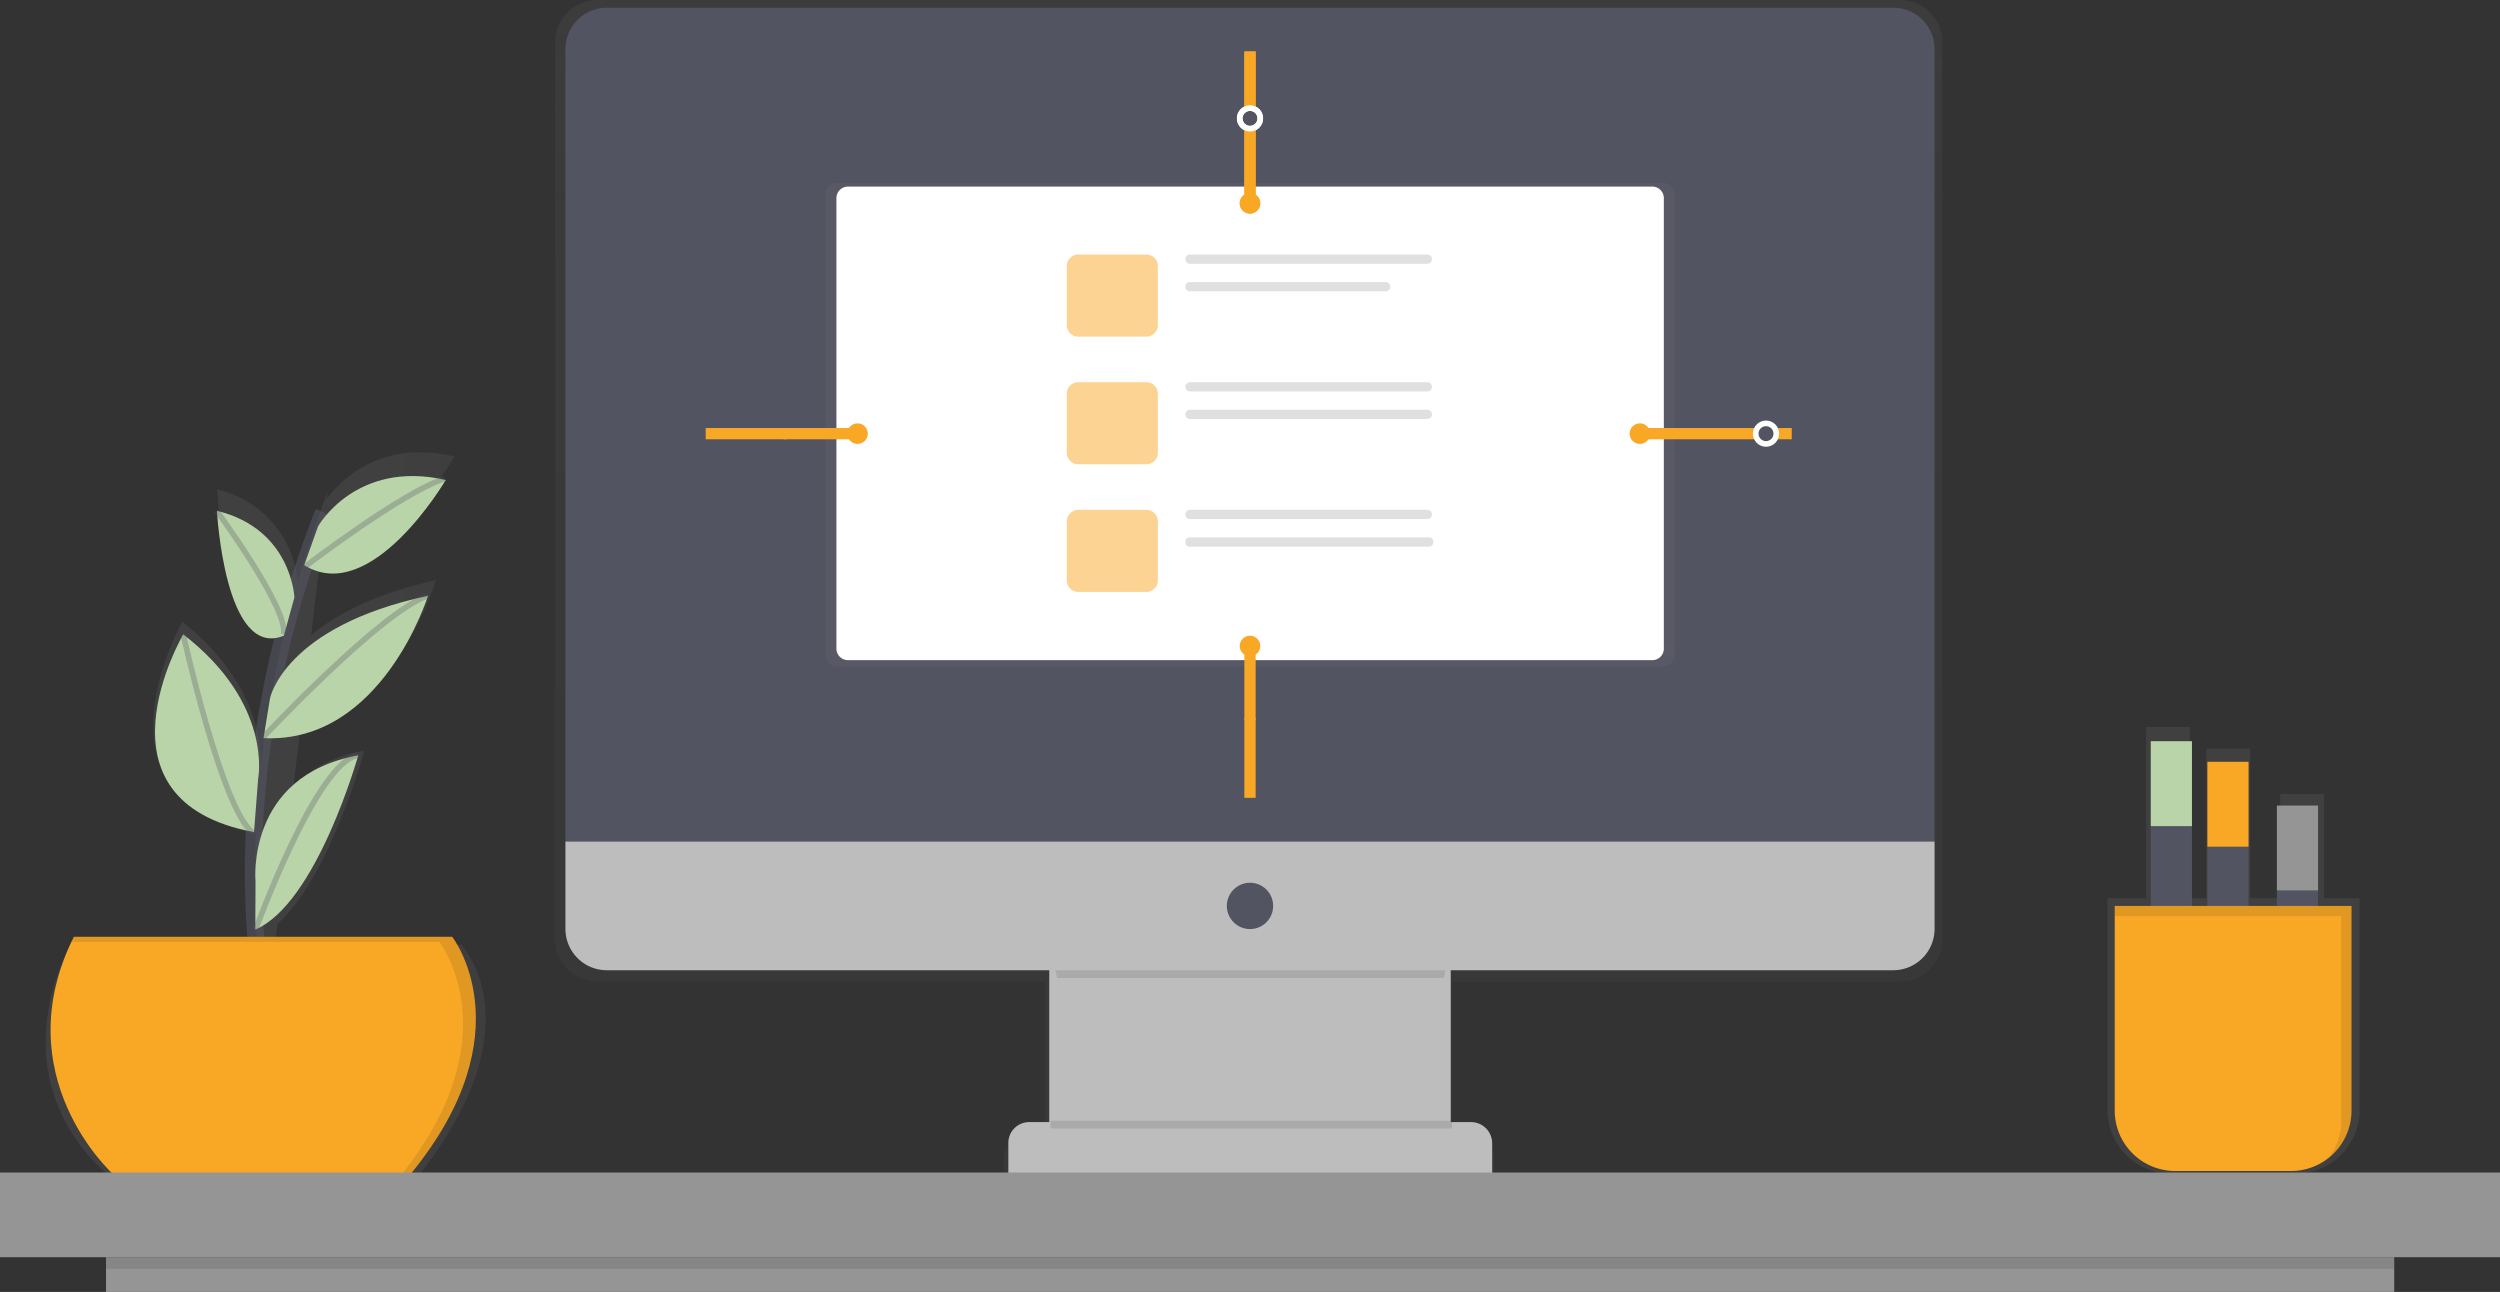 <svg id="desk" xmlns="http://www.w3.org/2000/svg" xmlns:xlink="http://www.w3.org/1999/xlink" width="443.743" height="229.318" viewBox="0 0 443.743 229.318">
  <rect x="0" y="0" width="443.743" height="229.318" fill="#333333" stroke="none"/>
  <defs>
    <style>
      .cls-1 {
        opacity: 0.7;
      }

      .cls-2 {
        fill: url(#linear-gradient);
      }

      .cls-3 {
        fill: #bdbdbd;
      }

      .cls-18, .cls-4 {
        opacity: 0.1;
      }

      .cls-5 {
        fill: #535461;
      }

      .cls-6 {
        opacity: 0.5;
      }

      .cls-7 {
        fill: url(#linear-gradient-2);
      }

      .cls-8 {
        fill: #fff;
      }

      .cls-9 {
        fill: #f9a826;
      }

      .cls-10 {
        fill: #e0e0e0;
      }

      .cls-11, .cls-12, .cls-14, .cls-16 {
        fill: none;
        stroke-miterlimit: 10;
      }

      .cls-11 {
        stroke: #f9a826;
        stroke-width: 2px;
      }

      .cls-12 {
        stroke: #fff;
      }

      .cls-13 {
        fill: url(#linear-gradient-3);
      }

      .cls-14, .cls-16 {
        stroke: #535461;
      }

      .cls-14 {
        stroke-width: 3px;
        opacity: 0.6;
      }

      .cls-15 {
        fill: #bad4aa;
      }

      .cls-16 {
        opacity: 0.3;
      }

      .cls-17 {
        fill: #959595;
      }

      .cls-19 {
        fill: url(#linear-gradient-4);
      }
    </style>
    <linearGradient id="linear-gradient" x1="0.712" y1="-0.35" x2="0.712" y2="0.65" gradientUnits="objectBoundingBox">
      <stop offset="0" stop-color="gray" stop-opacity="0.251"/>
      <stop offset="0.54" stop-color="gray" stop-opacity="0.122"/>
      <stop offset="1" stop-color="gray" stop-opacity="0.102"/>
    </linearGradient>
    <linearGradient id="linear-gradient-2" x1="0.5" y1="0.927" x2="0.5" y2="1.926" xlink:href="#linear-gradient"/>
    <linearGradient id="linear-gradient-3" x1="0.668" y1="-0.664" x2="1.669" y2="-0.664" xlink:href="#linear-gradient"/>
    <linearGradient id="linear-gradient-4" x1="1.165" y1="-1.999" x2="2.166" y2="-1.999" xlink:href="#linear-gradient"/>
  </defs>
  <g id="Group_275" data-name="Group 275" class="cls-1" transform="translate(98.533)">
    <path id="Path_438" data-name="Path 438" class="cls-2" d="M454.474,0H223.146A7.486,7.486,0,0,0,215.7,7.492v159.2a7.486,7.486,0,0,0,7.446,7.492h79.576v27.5h-3.609a3.782,3.782,0,0,0-3.792,3.791h0V211h7.4v3.243h72.221V211h7.4v-5.527a3.782,3.782,0,0,0-3.792-3.791h-3.426v-.228H374.9V174.227h79.576a7.486,7.486,0,0,0,7.446-7.492V7.492A7.486,7.486,0,0,0,454.474,0Z" transform="translate(-215.7)"/>
  </g>
  <rect id="Rectangle_137" data-name="Rectangle 137" class="cls-3" width="71.262" height="42.026" transform="translate(186.241 169.476)"/>
  <g id="Group_276" data-name="Group 276" class="cls-4" transform="translate(186.056 167.649)">
    <path id="Path_439" data-name="Path 439" d="M408.9,372.939h68.613c.822-3.609,1.507-5.939,1.507-5.939H407.3C407.252,367,407.983,369.33,408.9,372.939Z" transform="translate(-407.296 -367)"/>
  </g>
  <path id="Path_440" data-name="Path 440" class="cls-5" d="M227.055,3H455.367a7.35,7.35,0,0,1,7.355,7.355V151.006H219.7V10.355A7.35,7.35,0,0,1,227.055,3Z" transform="translate(-119.339 -1.63)"/>
  <path id="Path_441" data-name="Path 441" class="cls-3" d="M455.367,349.84H227.055a7.35,7.35,0,0,1-7.355-7.355V327H462.722v15.486A7.35,7.35,0,0,1,455.367,349.84Z" transform="translate(-119.339 -177.624)"/>
  <circle id="Ellipse_64" data-name="Ellipse 64" class="cls-5" cx="4.111" cy="4.111" r="4.111" transform="translate(217.76 156.685)"/>
  <path id="Path_442" data-name="Path 442" class="cls-3" d="M395.5,436h78.434a3.763,3.763,0,0,1,3.746,3.746v5.39H391.8v-5.39A3.7,3.7,0,0,1,395.5,436Z" transform="translate(-212.822 -236.832)"/>
  <g id="Group_277" data-name="Group 277" class="cls-6" transform="translate(146.498 32.479)">
    <path id="Path_443" data-name="Path 443" class="cls-7" d="M322.756,71.1H469.391a2.047,2.047,0,0,1,2.056,2.056v81.677a2.047,2.047,0,0,1-2.056,2.056H322.756a2.047,2.047,0,0,1-2.056-2.056V73.156A2.047,2.047,0,0,1,322.756,71.1Z" transform="translate(-320.7 -71.1)"/>
  </g>
  <path id="Path_444" data-name="Path 444" class="cls-8" d="M327.056,72.5H469.808a2.047,2.047,0,0,1,2.056,2.056V154.5a2.047,2.047,0,0,1-2.056,2.056H327.056A2.047,2.047,0,0,1,325,154.5V74.556A2.047,2.047,0,0,1,327.056,72.5Z" transform="translate(-176.537 -39.381)"/>
  <g id="Group_278" data-name="Group 278" class="cls-6" transform="translate(189.347 45.178)">
    <path id="Path_445" data-name="Path 445" class="cls-9" d="M416.556,98.9h12.06a2.047,2.047,0,0,1,2.056,2.056v10.461a2.047,2.047,0,0,1-2.056,2.056h-12.06a2.047,2.047,0,0,1-2.056-2.056V100.956A2.047,2.047,0,0,1,416.556,98.9Z" transform="translate(-414.5 -98.9)"/>
  </g>
  <path id="Path_446" data-name="Path 446" class="cls-10" d="M461.422,98.9H503.54a.819.819,0,0,1,.822.822h0a.819.819,0,0,1-.822.822H461.422a.819.819,0,0,1-.822-.822h0A.819.819,0,0,1,461.422,98.9Z" transform="translate(-250.194 -53.722)"/>
  <path id="Path_447" data-name="Path 447" class="cls-10" d="M461.422,109.6H496.14a.819.819,0,0,1,.822.822h0a.819.819,0,0,1-.822.822H461.422a.819.819,0,0,1-.822-.822h0A.791.791,0,0,1,461.422,109.6Z" transform="translate(-250.194 -59.534)"/>
  <g id="Group_279" data-name="Group 279" class="cls-6" transform="translate(189.347 67.836)">
    <path id="Path_448" data-name="Path 448" class="cls-9" d="M416.556,148.5h12.06a2.047,2.047,0,0,1,2.056,2.056v10.461a2.047,2.047,0,0,1-2.056,2.056h-12.06a2.047,2.047,0,0,1-2.056-2.056V150.556A2.047,2.047,0,0,1,416.556,148.5Z" transform="translate(-414.5 -148.5)"/>
  </g>
  <path id="Path_449" data-name="Path 449" class="cls-10" d="M461.422,148.5H503.54a.819.819,0,0,1,.822.822h0a.819.819,0,0,1-.822.822H461.422a.819.819,0,0,1-.822-.822h0A.819.819,0,0,1,461.422,148.5Z" transform="translate(-250.194 -80.664)"/>
  <path id="Path_450" data-name="Path 450" class="cls-10" d="M461.422,159.2H503.54a.819.819,0,0,1,.822.822h0a.819.819,0,0,1-.822.822H461.422a.819.819,0,0,1-.822-.822h0A.819.819,0,0,1,461.422,159.2Z" transform="translate(-250.194 -86.476)"/>
  <g id="Group_280" data-name="Group 280" class="cls-6" transform="translate(189.347 90.494)">
    <path id="Path_451" data-name="Path 451" class="cls-9" d="M416.556,198.1h12.06a2.047,2.047,0,0,1,2.056,2.056v10.461a2.047,2.047,0,0,1-2.056,2.056h-12.06a2.047,2.047,0,0,1-2.056-2.056V200.156A2.077,2.077,0,0,1,416.556,198.1Z" transform="translate(-414.5 -198.1)"/>
  </g>
  <path id="Path_452" data-name="Path 452" class="cls-10" d="M461.422,198.1H503.54a.819.819,0,0,1,.822.822h0a.819.819,0,0,1-.822.822H461.422a.819.819,0,0,1-.822-.822h0A.819.819,0,0,1,461.422,198.1Z" transform="translate(-250.194 -107.606)"/>
  <path id="Path_453" data-name="Path 453" class="cls-10" d="M461.331,208.8H503.86a.722.722,0,0,1,.731.731v.183a.722.722,0,0,1-.731.731H461.331a.722.722,0,0,1-.731-.731v-.183A.722.722,0,0,1,461.331,208.8Z" transform="translate(-250.194 -113.418)"/>
  <line id="Line_1" data-name="Line 1" class="cls-11" y1="10.05" transform="translate(221.872 9.136)"/>
  <line id="Line_2" data-name="Line 2" class="cls-11" y1="13.202" transform="translate(221.872 22.886)"/>
  <circle id="Ellipse_65" data-name="Ellipse 65" class="cls-9" cx="1.827" cy="1.827" r="1.827" transform="translate(220.044 34.261)"/>
  <circle id="Ellipse_66" data-name="Ellipse 66" class="cls-12" cx="1.827" cy="1.827" r="1.827" transform="translate(220.044 19.186)"/>
  <line id="Line_3" data-name="Line 3" class="cls-11" y1="10.05" transform="translate(221.872 9.136)"/>
  <line id="Line_4" data-name="Line 4" class="cls-11" y1="13.202" transform="translate(221.872 22.886)"/>
  <circle id="Ellipse_67" data-name="Ellipse 67" class="cls-9" cx="1.827" cy="1.827" r="1.827" transform="translate(220.044 34.261)"/>
  <circle id="Ellipse_68" data-name="Ellipse 68" class="cls-12" cx="1.827" cy="1.827" r="1.827" transform="translate(220.044 19.186)"/>
  <line id="Line_5" data-name="Line 5" class="cls-11" y2="14.161" transform="translate(221.872 127.449)"/>
  <line id="Line_6" data-name="Line 6" class="cls-11" y2="13.202" transform="translate(221.872 114.659)"/>
  <circle id="Ellipse_69" data-name="Ellipse 69" class="cls-9" cx="1.827" cy="1.827" r="1.827" transform="translate(220.044 112.832)"/>
  <line id="Line_7" data-name="Line 7" class="cls-11" x1="14.389" transform="translate(125.257 76.972)"/>
  <line id="Line_8" data-name="Line 8" class="cls-11" x1="13.156" transform="translate(139.052 76.972)"/>
  <circle id="Ellipse_70" data-name="Ellipse 70" class="cls-9" cx="1.827" cy="1.827" r="1.827" transform="translate(150.381 75.145)"/>
  <g id="Group_281" data-name="Group 281" class="cls-4" transform="translate(186.469 198.94)">
    <rect id="Rectangle_138" data-name="Rectangle 138" width="71.262" height="1.37"/>
  </g>
  <g id="Group_282" data-name="Group 282" class="cls-1" transform="translate(8.106 80.285)">
    <path id="Path_454" data-name="Path 454" class="cls-13" d="M91.5,263.161H58.426l.457-3.7c9.365-8.405,15.394-30.743,15.394-30.743a1.334,1.334,0,0,0-.411.091,23.3,23.3,0,0,0-12.105,6.076l1.142-9.913c17.267-3.7,24.119-26.541,24.119-26.541-11.009,2.467-17.907,6.213-22.155,9.821l1.69-14.526c11.694,4.02,23.754-17.267,23.754-17.267l-.457-.091.228-.137-.365.137c-12.928-2.787-19.825,4.614-22.064,7.674l.183-1.416c-.32.914-.685,1.827-1,2.7h0v.046c-.914,2.467-1.736,4.934-2.512,7.355h0c-.64,2.056-1.279,4.111-1.873,6.121V198.8a18.407,18.407,0,0,0-14.252-16.445S49.61,210.72,60.482,206.06h0c-1,4.111-1.827,8.086-2.558,11.923h0c-.457,2.512-.868,4.934-1.188,7.309l-.046.091.046-.046-.046.183h0c-.32,2.147-.548,4.248-.777,6.3.228-3.929-.5-15.3-13.887-25.992,0,0-17.816,31.291,12.562,37.458l.183.183-.046-.137.274.046.137-1.6a174.349,174.349,0,0,0,.091,20.145h0c.046.457.046.914.091,1.37h-33.3C9.274,289.7,29.1,304.183,29.1,304.183H83.916C105.2,277.14,91.5,263.161,91.5,263.161ZM55.868,233.149Z" transform="translate(-17.746 -175.752)"/>
  </g>
  <path id="Path_455" data-name="Path 455" class="cls-14" d="M100.371,285.794S91.692,247.878,110.878,199" transform="translate(-53.457 -108.095)"/>
  <path id="Path_456" data-name="Path 456" class="cls-9" d="M23.783,364H90.933s13.247,16.9-7.309,42.026H30.635S11.449,388.668,23.783,364Z" transform="translate(-10.672 -197.722)"/>
  <path id="Path_457" data-name="Path 457" class="cls-15" d="M120.667,193.892s6.669-11.877,22.658-8.223c0,0-13.2,22.521-25.124,15.12Z" transform="translate(-64.205 -100.475)"/>
  <path id="Path_458" data-name="Path 458" class="cls-15" d="M98.05,213.849S97.547,201.7,84.3,198.5c0,0,1.37,26.495,11.877,22.155Z" transform="translate(-45.791 -107.824)"/>
  <path id="Path_459" data-name="Path 459" class="cls-15" d="M103.542,249.727s2.467-12.745,28.048-18.227c0,0-8.177,26.312-29.19,25.262Z" transform="translate(-55.623 -125.749)"/>
  <path id="Path_460" data-name="Path 460" class="cls-15" d="M78.539,272.127s2.7-13.293-13.293-25.627c0,0-17.359,29.555,12.562,35.083Z" transform="translate(-32.721 -133.897)"/>
  <path id="Path_461" data-name="Path 461" class="cls-15" d="M99.245,315.975s-1.873-18.82,18.227-22.475c0,0-7.355,26.266-18.272,30.926Z" transform="translate(-53.884 -159.427)"/>
  <path id="Path_462" data-name="Path 462" class="cls-16" d="M118.7,201.531S136.059,188.284,143.368,186" transform="translate(-64.477 -101.034)"/>
  <path id="Path_463" data-name="Path 463" class="cls-16" d="M102.2,256.624s21.013-22.384,29.236-25.124" transform="translate(-55.514 -125.749)"/>
  <path id="Path_464" data-name="Path 464" class="cls-16" d="M84.2,198.5s12.791,17.359,11.877,21.927" transform="translate(-45.737 -107.824)"/>
  <path id="Path_465" data-name="Path 465" class="cls-16" d="M71.2,246.5s6.852,31.063,12.334,35.174" transform="translate(-38.675 -133.897)"/>
  <path id="Path_466" data-name="Path 466" class="cls-16" d="M99.2,324.563s10.963-30.149,18.272-31.063" transform="translate(-53.885 -159.427)"/>
  <g id="Group_283" data-name="Group 283" class="cls-4" transform="translate(12.654 166.278)">
    <path id="Path_467" data-name="Path 467" d="M95.308,364H28.157a8.517,8.517,0,0,1-.457.914H93.024s12.928,16.491-6.578,41.113H88C108.555,380.9,95.308,364,95.308,364Z" transform="translate(-27.7 -364)"/>
  </g>
  <rect id="Rectangle_139" data-name="Rectangle 139" class="cls-17" width="443.743" height="15.029" transform="translate(0 208.122)"/>
  <rect id="Rectangle_140" data-name="Rectangle 140" class="cls-17" width="406.148" height="6.167" transform="translate(18.82 223.151)"/>
  <rect id="Rectangle_141" data-name="Rectangle 141" class="cls-18" width="406.148" height="2.056" transform="translate(18.82 223.151)"/>
  <line id="Line_9" data-name="Line 9" class="cls-11" x2="2.741" transform="translate(315.289 76.972)"/>
  <line id="Line_10" data-name="Line 10" class="cls-11" x2="20.511" transform="translate(291.078 76.972)"/>
  <circle id="Ellipse_71" data-name="Ellipse 71" class="cls-9" cx="1.827" cy="1.827" r="1.827" transform="translate(289.251 75.145)"/>
  <circle id="Ellipse_72" data-name="Ellipse 72" class="cls-12" cx="1.827" cy="1.827" r="1.827" transform="translate(311.634 75.145)"/>
  <g id="Group_284" data-name="Group 284" class="cls-1" transform="translate(374.08 129.048)">
    <path id="Path_468" data-name="Path 468" class="cls-19" d="M861.749,356.686l.046-.091c.091-.137.183-.32.274-.457l.046-.091c.091-.137.183-.32.274-.457l.046-.091.274-.548h0a5.722,5.722,0,0,0,.411-1.142l.046-.137.137-.411.046-.183c.046-.137.046-.274.091-.365,0-.091.046-.137.046-.228s.046-.274.046-.365a.412.412,0,0,1,.046-.228,1.134,1.134,0,0,0,.046-.411v-38.6h-6.3v-18.5h-7.766v18.5h-5.345V286.337h-7.766v26.541h-2.924V282.5h-7.766v30.378H818.9V350.61a11.281,11.281,0,0,0,11.42,11.146h21.927a11.4,11.4,0,0,0,9.228-4.614h0A2.432,2.432,0,0,1,861.749,356.686Z" transform="translate(-818.9 -282.5)"/>
  </g>
  <rect id="Rectangle_142" data-name="Rectangle 142" class="cls-5" width="7.309" height="45.681" transform="translate(381.754 146.635)"/>
  <rect id="Rectangle_143" data-name="Rectangle 143" class="cls-15" width="7.309" height="15.075" transform="translate(381.754 131.561)"/>
  <rect id="Rectangle_144" data-name="Rectangle 144" class="cls-5" width="7.309" height="45.681" transform="translate(391.804 150.29)"/>
  <rect id="Rectangle_145" data-name="Rectangle 145" class="cls-9" width="7.309" height="15.075" transform="translate(391.804 135.215)"/>
  <rect id="Rectangle_146" data-name="Rectangle 146" class="cls-5" width="7.309" height="45.681" transform="translate(404.138 158.056)"/>
  <rect id="Rectangle_147" data-name="Rectangle 147" class="cls-17" width="7.309" height="15.075" transform="translate(404.138 142.981)"/>
  <path id="Path_469" data-name="Path 469" class="cls-9" d="M821.7,352h42.026v36.316a10.723,10.723,0,0,1-10.735,10.735H832.435A10.723,10.723,0,0,1,821.7,388.316V352Z" transform="translate(-446.341 -191.204)"/>
  <g id="Group_285" data-name="Group 285" class="cls-4" transform="translate(375.359 160.796)">
    <path id="Path_470" data-name="Path 470" d="M821.7,352v1.827h40.2v36.316a10.777,10.777,0,0,1-2.284,6.624,10.692,10.692,0,0,0,4.111-8.451V352Z" transform="translate(-821.7 -352)"/>
  </g>
</svg>

